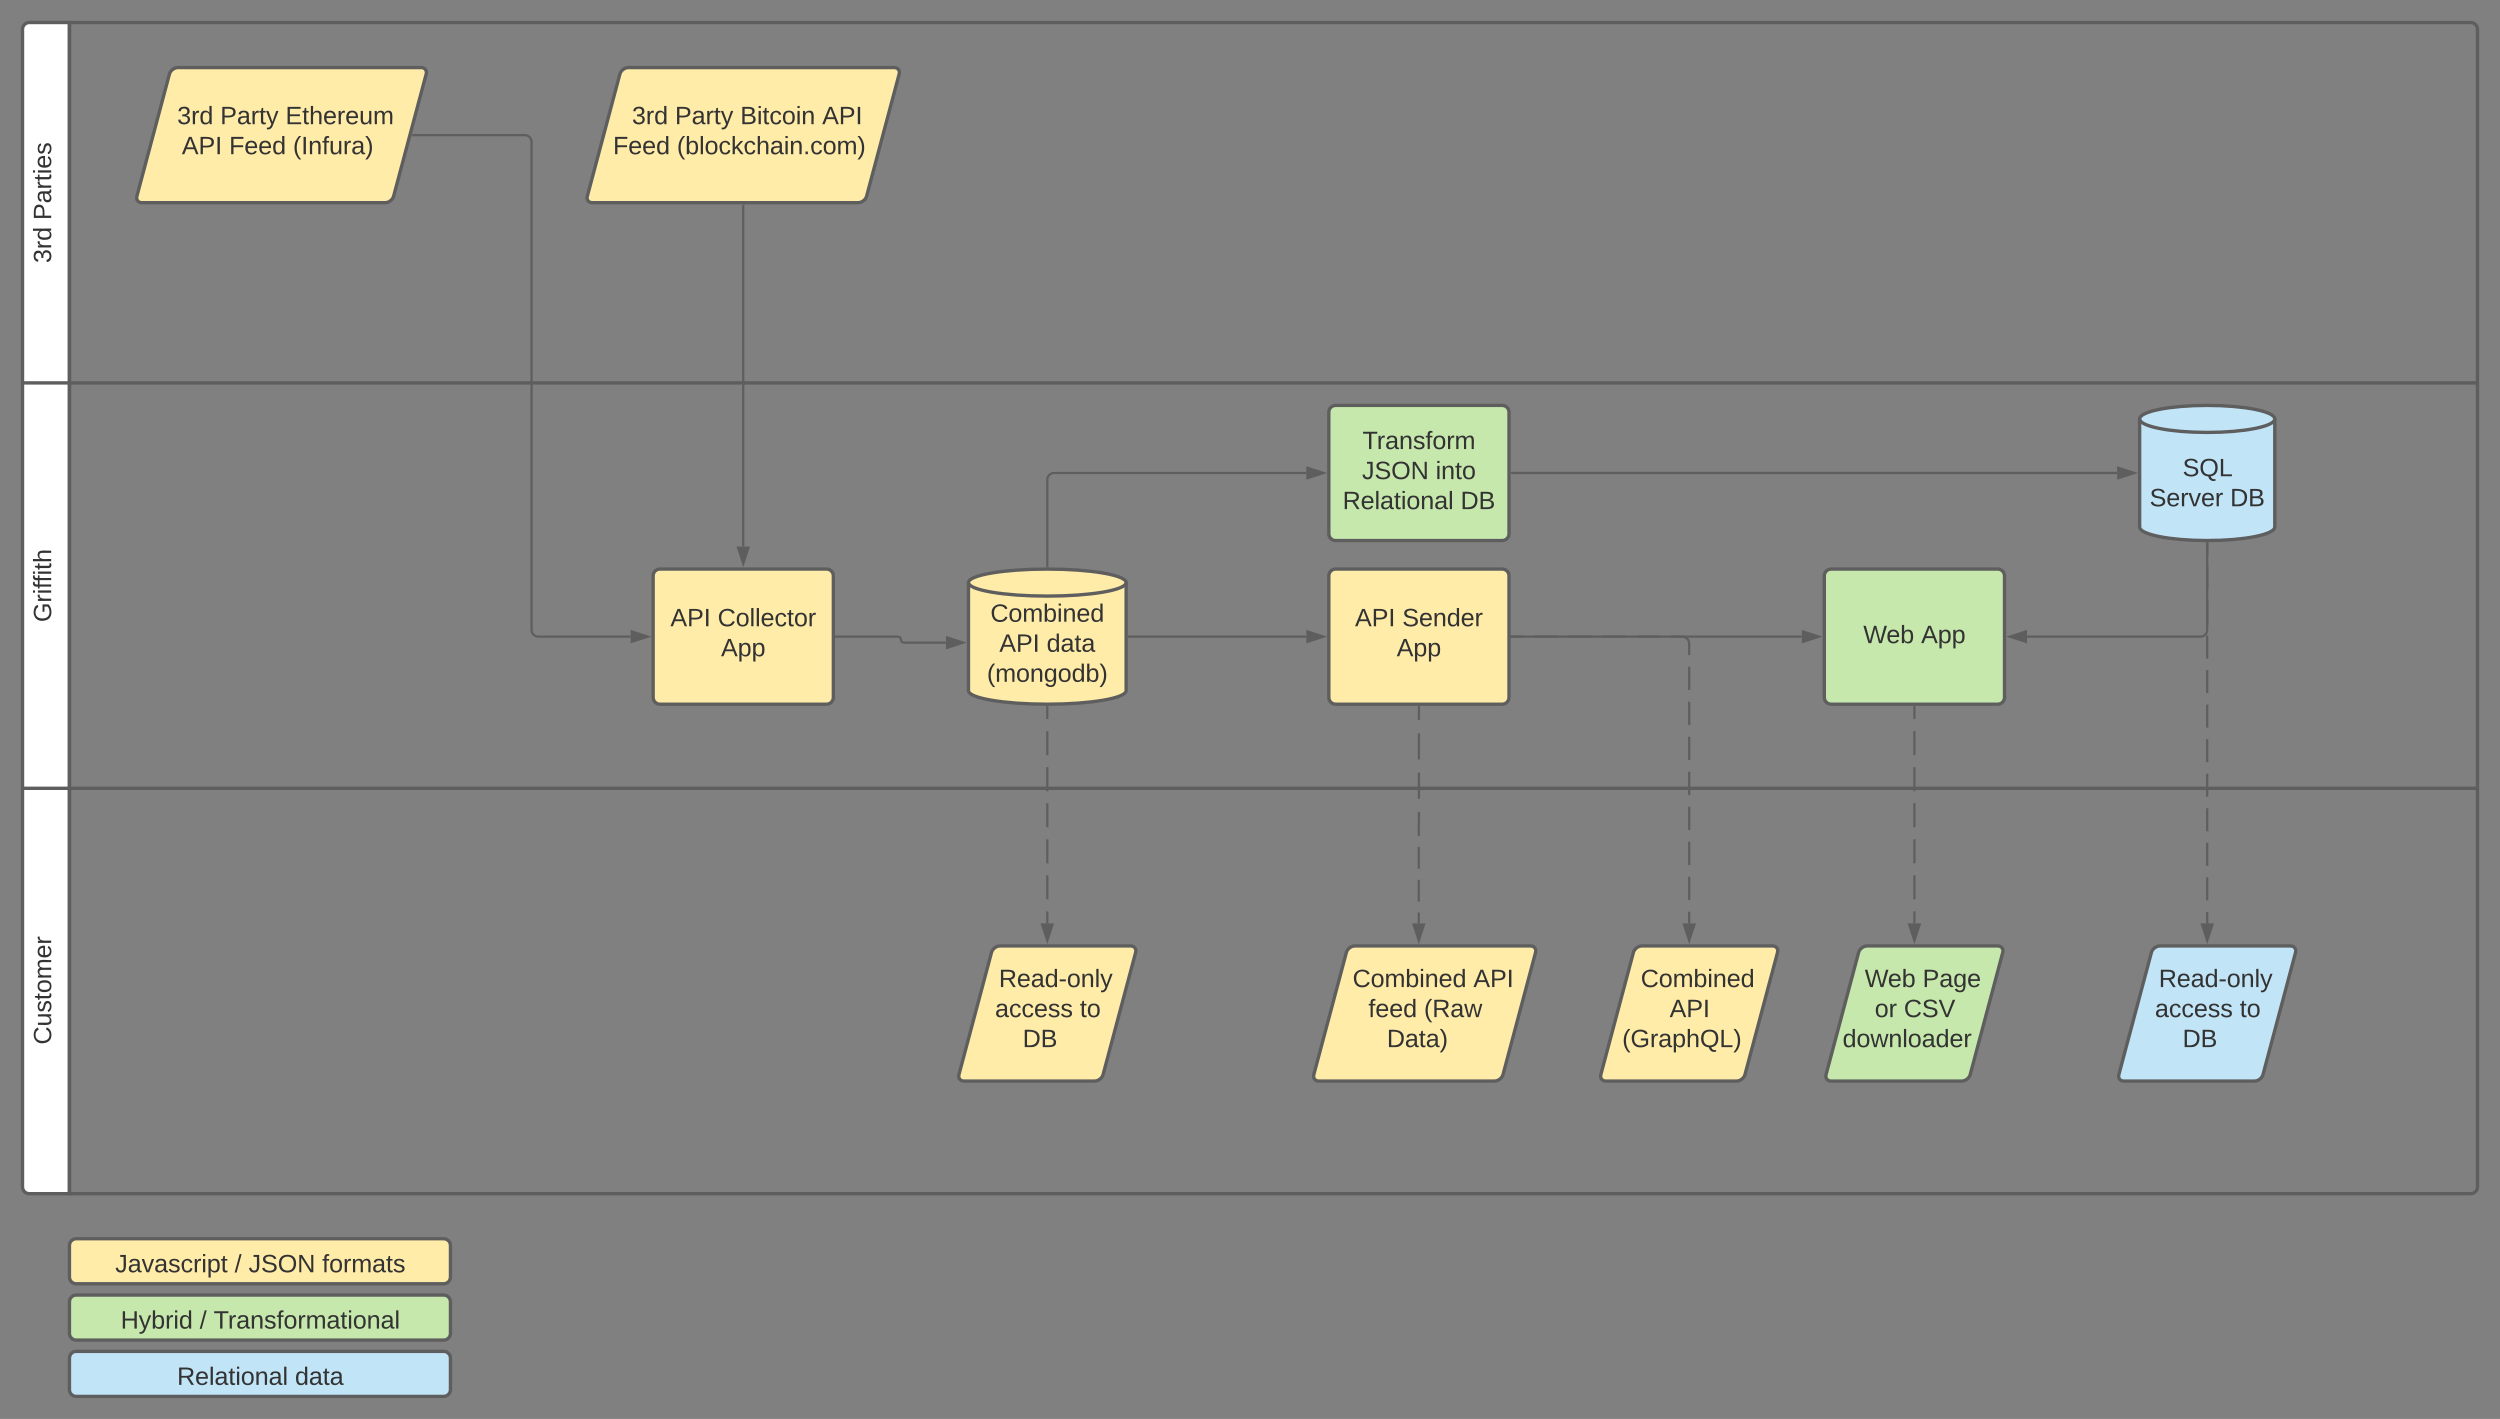 <svg xmlns="http://www.w3.org/2000/svg" xmlns:xlink="http://www.w3.org/1999/xlink" xmlns:lucid="lucid" width="2220" height="1260"><rect width="100%" height="100%" fill="#808080" stroke="none"/><g transform="translate(-1080 -40)" lucid:page-tab-id="0_0"><path d="M1446.55 160h99.48c3.3 0 6 2.7 6 6v433.33c0 3.32 2.68 6 6 6H1640" stroke="#5e5e5e" stroke-width="2" fill="none"/><path d="M1446.58 161h-1.3l.54-2h.76z" fill="#5e5e5e"/><path d="M1655.26 605.33l-14.26 4.64v-9.27z" stroke="#5e5e5e" stroke-width="2" fill="#5e5e5e"/><path d="M1660 551.33c0-3.3 2.7-6 6-6h148c3.3 0 6 2.7 6 6v108c0 3.32-2.7 6-6 6h-148c-3.3 0-6-2.68-6-6z" stroke="#5e5e5e" stroke-width="3" fill="#ffeca9"/><use xlink:href="#a" transform="matrix(1,0,0,1,1672,557.333) translate(3.309 38.778)"/><use xlink:href="#b" transform="matrix(1,0,0,1,1672,557.333) translate(45.284 38.778)"/><use xlink:href="#c" transform="matrix(1,0,0,1,1672,557.333) translate(48.247 65.444)"/><path d="M1822.5 605.33h54.83c1.48 0 2.67 1.2 2.67 2.67s1.2 2.67 2.67 2.67H1920" stroke="#5e5e5e" stroke-width="2" fill="none"/><path d="M1822.53 606.33h-1.03v-2h1.03z" fill="#5e5e5e"/><path d="M1935.26 610.67L1921 615.3v-9.27z" stroke="#5e5e5e" stroke-width="2" fill="#5e5e5e"/><path d="M1740 222.5v302.83" stroke="#5e5e5e" stroke-width="2" fill="none"/><path d="M1741 222.53h-2v-1.03h2z" fill="#5e5e5e"/><path d="M1740 540.6l-4.64-14.27h9.28z" stroke="#5e5e5e" stroke-width="2" fill="#5e5e5e"/><path d="M1230.45 105.8c.86-3.2 4.24-5.8 7.55-5.8h216c3.3 0 5.3 2.6 4.45 5.8l-28.9 108.4c-.86 3.2-4.24 5.8-7.55 5.8h-216c-3.3 0-5.3-2.6-4.45-5.8z" stroke="#5e5e5e" stroke-width="3" fill="#ffeca9"/><use xlink:href="#d" transform="matrix(1,0,0,1,1205,105) translate(32.332 45.278)"/><use xlink:href="#e" transform="matrix(1,0,0,1,1205,105) translate(70.542 45.278)"/><use xlink:href="#f" transform="matrix(1,0,0,1,1205,105) translate(128.505 45.278)"/><use xlink:href="#g" transform="matrix(1,0,0,1,1205,105) translate(36.443 71.944)"/><use xlink:href="#h" transform="matrix(1,0,0,1,1205,105) translate(78.419 71.944)"/><use xlink:href="#i" transform="matrix(1,0,0,1,1205,105) translate(135.147 71.944)"/><path d="M1630.45 105.8c.86-3.2 4.24-5.8 7.55-5.8h236c3.3 0 5.3 2.6 4.45 5.8l-28.9 108.4c-.86 3.2-4.24 5.8-7.55 5.8h-236c-3.3 0-5.3-2.6-4.45-5.8z" stroke="#5e5e5e" stroke-width="3" fill="#ffeca9"/><use xlink:href="#d" transform="matrix(1,0,0,1,1605,105) translate(36.159 45.278)"/><use xlink:href="#e" transform="matrix(1,0,0,1,1605,105) translate(74.369 45.278)"/><use xlink:href="#j" transform="matrix(1,0,0,1,1605,105) translate(132.332 45.278)"/><use xlink:href="#k" transform="matrix(1,0,0,1,1605,105) translate(205.048 45.278)"/><use xlink:href="#h" transform="matrix(1,0,0,1,1605,105) translate(19.345 71.944)"/><use xlink:href="#l" transform="matrix(1,0,0,1,1605,105) translate(76.073 71.944)"/><path d="M2080 653.33c0 6.63-31.34 12-70 12s-70-5.37-70-12v-96c0-6.62 31.34-12 70-12s70 5.38 70 12z" stroke="#5e5e5e" stroke-width="3" fill="#ffeca9"/><path d="M2080 557.33c0 6.63-31.34 12-70 12s-70-5.37-70-12" stroke="#5e5e5e" stroke-width="3" fill="none"/><use xlink:href="#m" transform="matrix(1,0,0,1,1945,574.333) translate(14.475 17.778)"/><use xlink:href="#g" transform="matrix(1,0,0,1,1945,574.333) translate(22.407 44.444)"/><use xlink:href="#n" transform="matrix(1,0,0,1,1945,574.333) translate(64.383 44.444)"/><use xlink:href="#o" transform="matrix(1,0,0,1,1945,574.333) translate(11.389 71.111)"/><path d="M1100 380V66c0-3.3 2.7-6 6-6h35.67v320zM1100 380h41.67v360H1100zM1141.67 1100H1106c-3.3 0-6-2.7-6-6V740h41.67z" stroke="#5e5e5e" stroke-width="3" fill="#fff"/><path d="M1141.67 60H3274c3.3 0 6 2.7 6 6v314H1141.67zM1141.67 380H3280v360H1141.67zM3280 740v354c0 3.3-2.7 6-6 6H1141.67V740z" stroke="#5e5e5e" stroke-width="3" fill="none"/><use xlink:href="#d" transform="matrix(-1.8369701987210297e-16,-1,1,-1.8369701987210297e-16,1100,380) translate(106.389 25.444)"/><use xlink:href="#p" transform="matrix(-1.8369701987210297e-16,-1,1,-1.8369701987210297e-16,1100,380) translate(144.599 25.444)"/><use xlink:href="#q" transform="matrix(-1.8369701987210297e-16,-1,1,-1.8369701987210297e-16,1100,740) translate(147.593 25.444)"/><use xlink:href="#r" transform="matrix(-1.8369701987210297e-16,-1,1,-1.8369701987210297e-16,1100,1100) translate(132.444 25.444)"/><path d="M2082.5 605.33H2240" stroke="#5e5e5e" stroke-width="2" fill="none"/><path d="M2082.53 606.33h-1.03v-2h1.03z" fill="#5e5e5e"/><path d="M2255.26 605.33l-14.26 4.64v-9.27z" stroke="#5e5e5e" stroke-width="2" fill="#5e5e5e"/><path d="M2260 551.33c0-3.3 2.7-6 6-6h148c3.3 0 6 2.7 6 6v108c0 3.32-2.7 6-6 6h-148c-3.3 0-6-2.68-6-6z" stroke="#5e5e5e" stroke-width="3" fill="#ffeca9"/><use xlink:href="#a" transform="matrix(1,0,0,1,2272,557.333) translate(11.241 38.778)"/><use xlink:href="#s" transform="matrix(1,0,0,1,2272,557.333) translate(53.216 38.778)"/><use xlink:href="#c" transform="matrix(1,0,0,1,2272,557.333) translate(48.247 65.444)"/><path d="M2010 667.83v10.68m0 10.7v21.34m0 10.67v21.36m0 10.68v21.35m0 10.67v21.35m0 10.67v21.35m0 10.67V860" stroke="#5e5e5e" stroke-width="2" fill="none"/><path d="M2010 666.83l1-.03v1.06h-2v-1.06z" fill="#5e5e5e"/><path d="M2010 875.26l-4.64-14.26h9.28z" stroke="#5e5e5e" stroke-width="2" fill="#5e5e5e"/><path d="M1960.45 885.8c.86-3.2 4.24-5.8 7.55-5.8h116c3.3 0 5.3 2.6 4.45 5.8l-28.9 108.4c-.86 3.2-4.24 5.8-7.55 5.8h-116c-3.3 0-5.3-2.6-4.45-5.8z" stroke="#5e5e5e" stroke-width="3" fill="#ffeca9"/><use xlink:href="#t" transform="matrix(1,0,0,1,1935,885) translate(31.98 31.528)"/><use xlink:href="#u" transform="matrix(1,0,0,1,1935,885) translate(28.591 58.194)"/><use xlink:href="#v" transform="matrix(1,0,0,1,1935,885) translate(103.9 58.194)"/><use xlink:href="#w" transform="matrix(1,0,0,1,1935,885) translate(53.104 84.861)"/><path d="M2340 667.83v11.64m0 11.65v23.28m0 11.64v23.28m0 11.64v11.64l-.02.05-.04.02-.05.02-.03.03v9.7m0 9.7v19.4m0 9.68v19.4m0 9.7v9.7" stroke="#5e5e5e" stroke-width="2" fill="none"/><path d="M2341 667.86h-2v-1.03h2z" fill="#5e5e5e"/><path d="M2339.87 875.26l-4.63-14.26h9.27z" stroke="#5e5e5e" stroke-width="2" fill="#5e5e5e"/><path d="M2275.58 885.8c.85-3.2 4.23-5.8 7.55-5.8h156c3.3 0 5.3 2.6 4.45 5.8l-28.9 108.4c-.86 3.2-4.24 5.8-7.55 5.8h-156c-3.32 0-5.3-2.6-4.46-5.8z" stroke="#5e5e5e" stroke-width="3" fill="#ffeca9"/><use xlink:href="#x" transform="matrix(1,0,0,1,2250.125,885) translate(30.993 31.528)"/><use xlink:href="#k" transform="matrix(1,0,0,1,2250.125,885) translate(138.215 31.528)"/><use xlink:href="#y" transform="matrix(1,0,0,1,2250.125,885) translate(44.98 58.194)"/><use xlink:href="#z" transform="matrix(1,0,0,1,2250.125,885) translate(94.363 58.194)"/><use xlink:href="#A" transform="matrix(1,0,0,1,2250.125,885) translate(61.406 84.861)"/><path d="M2260 406c0-3.3 2.7-6 6-6h148c3.3 0 6 2.7 6 6v108c0 3.3-2.7 6-6 6h-148c-3.3 0-6-2.7-6-6z" stroke="#5e5e5e" stroke-width="3" fill="#c7e8ac"/><use xlink:href="#B" transform="matrix(1,0,0,1,2272,412) translate(17.907 26.778)"/><use xlink:href="#C" transform="matrix(1,0,0,1,2272,412) translate(17.444 53.444)"/><use xlink:href="#D" transform="matrix(1,0,0,1,2272,412) translate(82.815 53.444)"/><use xlink:href="#E" transform="matrix(1,0,0,1,2272,412) translate(0.253 80.111)"/><use xlink:href="#w" transform="matrix(1,0,0,1,2272,412) translate(104.944 80.111)"/><path d="M2010 542.83V466c0-3.3 2.7-6 6-6h224" stroke="#5e5e5e" stroke-width="2" fill="none"/><path d="M2011 543.87l-1-.04-1 .04v-1.06h2z" fill="#5e5e5e"/><path d="M2255.26 460l-14.26 4.64v-9.28z" stroke="#5e5e5e" stroke-width="2" fill="#5e5e5e"/><path d="M3100 508c0 6.63-26.86 12-60 12s-60-5.37-60-12v-96c0-6.63 26.86-12 60-12s60 5.37 60 12z" stroke="#5e5e5e" stroke-width="3" fill="#c1e4f7"/><path d="M3100 412c0 6.63-26.86 12-60 12s-60-5.37-60-12" stroke="#5e5e5e" stroke-width="3" fill="none"/><use xlink:href="#F" transform="matrix(1,0,0,1,2985,429) translate(33.179 33.903)"/><use xlink:href="#G" transform="matrix(1,0,0,1,2985,429) translate(3.858 60.569)"/><use xlink:href="#w" transform="matrix(1,0,0,1,2985,429) translate(75.34 60.569)"/><path d="M2422.5 460H2960" stroke="#5e5e5e" stroke-width="2" fill="none"/><path d="M2422.53 461h-1.03v-2h1.03z" fill="#5e5e5e"/><path d="M2975.26 460l-14.26 4.64v-9.28z" stroke="#5e5e5e" stroke-width="2" fill="#5e5e5e"/><path d="M3040 522.5v10.23m0 10.23v20.45m0 10.24v20.45m0 10.22v20.45m0 10.23v20.45m0 10.23v20.46m0 10.22v20.46m0 10.22v20.46m0 10.23v20.45m0 10.23v20.46m0 10.23v20.44m0 10.23V860" stroke="#5e5e5e" stroke-width="2" fill="none"/><path d="M3040 521.5l1-.03v1.06h-2v-1.07z" fill="#5e5e5e"/><path d="M3040 875.26l-4.64-14.26h9.28z" stroke="#5e5e5e" stroke-width="2" fill="#5e5e5e"/><path d="M2990.45 885.8c.86-3.2 4.24-5.8 7.55-5.8h116c3.3 0 5.3 2.6 4.45 5.8l-28.9 108.4c-.86 3.2-4.24 5.8-7.55 5.8h-116c-3.3 0-5.3-2.6-4.45-5.8z" stroke="#5e5e5e" stroke-width="3" fill="#c1e4f7"/><g><use xlink:href="#t" transform="matrix(1,0,0,1,2965,885) translate(31.98 31.528)"/><use xlink:href="#u" transform="matrix(1,0,0,1,2965,885) translate(28.591 58.194)"/><use xlink:href="#H" transform="matrix(1,0,0,1,2965,885) translate(103.9 58.194)"/><use xlink:href="#w" transform="matrix(1,0,0,1,2965,885) translate(53.104 84.861)"/></g><path d="M1141.67 1146c0-3.3 2.68-6 6-6H1474c3.3 0 6 2.7 6 6v28c0 3.3-2.7 6-6 6h-326.33c-3.32 0-6-2.7-6-6z" stroke="#5e5e5e" stroke-width="3" fill="#ffeca9"/><g><use xlink:href="#I" transform="matrix(1,0,0,1,1153.667,1152) translate(28.642 17.778)"/><use xlink:href="#J" transform="matrix(1,0,0,1,1153.667,1152) translate(134.691 17.778)"/><use xlink:href="#C" transform="matrix(1,0,0,1,1153.667,1152) translate(147.037 17.778)"/><use xlink:href="#K" transform="matrix(1,0,0,1,1153.667,1152) translate(212.407 17.778)"/></g><path d="M1141.67 1246c0-3.3 2.68-6 6-6H1474c3.3 0 6 2.7 6 6v28c0 3.3-2.7 6-6 6h-326.33c-3.32 0-6-2.7-6-6z" stroke="#5e5e5e" stroke-width="3" fill="#c1e4f7"/><g><use xlink:href="#L" transform="matrix(1,0,0,1,1153.667,1252) translate(83.549 17.778)"/><use xlink:href="#M" transform="matrix(1,0,0,1,1153.667,1252) translate(188.241 17.778)"/></g><path d="M1141.67 1196c0-3.3 2.68-6 6-6H1474c3.3 0 6 2.7 6 6v28c0 3.3-2.7 6-6 6h-326.33c-3.32 0-6-2.7-6-6z" stroke="#5e5e5e" stroke-width="3" fill="#c7e8ac"/><g><use xlink:href="#N" transform="matrix(1,0,0,1,1153.667,1202) translate(33.488 17.778)"/><use xlink:href="#J" transform="matrix(1,0,0,1,1153.667,1202) translate(103.673 17.778)"/><use xlink:href="#O" transform="matrix(1,0,0,1,1153.667,1202) translate(116.019 17.778)"/></g><path d="M2422.5 605.33h10.1m10.1 0h20.2m10.1 0h20.2m10.1 0h20.2m10.1 0h20.2m10.1 0h10.1l3.03.82 2.15 2.16.82 3.03v10.36m0 10.36v20.72m0 10.36v20.72m0 10.36v20.72m0 10.36v20.73m0 10.36v20.7m0 10.37v20.72m0 10.35v20.73m0 10.36V860" stroke="#5e5e5e" stroke-width="2" fill="none"/><path d="M2422.53 606.33h-1.03v-2h1.03z" fill="#5e5e5e"/><path d="M2580 875.26l-4.64-14.26h9.28z" stroke="#5e5e5e" stroke-width="2" fill="#5e5e5e"/><path d="M2530.45 885.8c.86-3.2 4.24-5.8 7.55-5.8h116c3.3 0 5.3 2.6 4.45 5.8l-28.9 108.4c-.86 3.2-4.24 5.8-7.55 5.8h-116c-3.3 0-5.3-2.6-4.45-5.8z" stroke="#5e5e5e" stroke-width="3" fill="#ffeca9"/><g><use xlink:href="#m" transform="matrix(1,0,0,1,2505,885) translate(31.98 31.528)"/><use xlink:href="#k" transform="matrix(1,0,0,1,2505,885) translate(57.604 58.194)"/><use xlink:href="#P" transform="matrix(1,0,0,1,2505,885) translate(15.511 84.861)"/></g><path d="M2422.5 605.33H2680" stroke="#5e5e5e" stroke-width="2" fill="none"/><path d="M2422.53 606.33h-1.03v-2h1.03z" fill="#5e5e5e"/><path d="M2695.26 605.33l-14.26 4.64v-9.27z" stroke="#5e5e5e" stroke-width="2" fill="#5e5e5e"/><path d="M2700 551.33c0-3.3 2.7-6 6-6h148c3.3 0 6 2.7 6 6v108c0 3.32-2.7 6-6 6h-148c-3.3 0-6-2.68-6-6z" stroke="#5e5e5e" stroke-width="3" fill="#c7e8ac"/><g><use xlink:href="#Q" transform="matrix(1,0,0,1,2712,557.333) translate(22.568 53.778)"/><use xlink:href="#c" transform="matrix(1,0,0,1,2712,557.333) translate(73.926 53.778)"/></g><path d="M2780 667.83v10.68m0 10.68v21.36m0 10.67v21.36m0 10.68v21.35m0 10.67v21.35m0 10.67v21.35m0 10.67V860" stroke="#5e5e5e" stroke-width="2" fill="none"/><path d="M2781 667.86h-2v-1.03h2z" fill="#5e5e5e"/><path d="M2780 875.26l-4.64-14.26h9.28z" stroke="#5e5e5e" stroke-width="2" fill="#5e5e5e"/><path d="M2730.45 885.8c.86-3.2 4.24-5.8 7.55-5.8h116c3.3 0 5.3 2.6 4.45 5.8l-28.9 108.4c-.86 3.2-4.24 5.8-7.55 5.8h-116c-3.3 0-5.3-2.6-4.45-5.8z" stroke="#5e5e5e" stroke-width="3" fill="#c7e8ac"/><g><use xlink:href="#Q" transform="matrix(1,0,0,1,2705,885) translate(30.9 31.528)"/><use xlink:href="#R" transform="matrix(1,0,0,1,2705,885) translate(82.258 31.528)"/><use xlink:href="#S" transform="matrix(1,0,0,1,2705,885) translate(39.764 58.194)"/><use xlink:href="#T" transform="matrix(1,0,0,1,2705,885) translate(65.628 58.194)"/><use xlink:href="#U" transform="matrix(1,0,0,1,2705,885) translate(11.19 84.861)"/></g><path d="M3040 522.5v76.83c0 3.32-2.7 6-6 6h-154" stroke="#5e5e5e" stroke-width="2" fill="none"/><path d="M3040 521.5l1-.03v1.06h-2v-1.07z" fill="#5e5e5e"/><path d="M2864.74 605.33l14.26-4.63v9.27z" stroke="#5e5e5e" stroke-width="2" fill="#5e5e5e"/><defs><path fill="#333" d="M205 0l-28-72H64L36 0H1l101-248h38L239 0h-34zm-38-99l-47-123c-12 45-31 82-46 123h93" id="V"/><path fill="#333" d="M30-248c87 1 191-15 191 75 0 78-77 80-158 76V0H30v-248zm33 125c57 0 124 11 124-50 0-59-68-47-124-48v98" id="W"/><path fill="#333" d="M33 0v-248h34V0H33" id="X"/><g id="a"><use transform="matrix(0.062,0,0,0.062,0,0)" xlink:href="#V"/><use transform="matrix(0.062,0,0,0.062,14.815,0)" xlink:href="#W"/><use transform="matrix(0.062,0,0,0.062,29.63,0)" xlink:href="#X"/></g><path fill="#333" d="M212-179c-10-28-35-45-73-45-59 0-87 40-87 99 0 60 29 101 89 101 43 0 62-24 78-52l27 14C228-24 195 4 139 4 59 4 22-46 18-125c-6-104 99-153 187-111 19 9 31 26 39 46" id="Y"/><path fill="#333" d="M100-194c62-1 85 37 85 99 1 63-27 99-86 99S16-35 15-95c0-66 28-99 85-99zM99-20c44 1 53-31 53-75 0-43-8-75-51-75s-53 32-53 75 10 74 51 75" id="Z"/><path fill="#333" d="M24 0v-261h32V0H24" id="aa"/><path fill="#333" d="M100-194c63 0 86 42 84 106H49c0 40 14 67 53 68 26 1 43-12 49-29l28 8c-11 28-37 45-77 45C44 4 14-33 15-96c1-61 26-98 85-98zm52 81c6-60-76-77-97-28-3 7-6 17-6 28h103" id="ab"/><path fill="#333" d="M96-169c-40 0-48 33-48 73s9 75 48 75c24 0 41-14 43-38l32 2c-6 37-31 61-74 61-59 0-76-41-82-99-10-93 101-131 147-64 4 7 5 14 7 22l-32 3c-4-21-16-35-41-35" id="ac"/><path fill="#333" d="M59-47c-2 24 18 29 38 22v24C64 9 27 4 27-40v-127H5v-23h24l9-43h21v43h35v23H59v120" id="ad"/><path fill="#333" d="M114-163C36-179 61-72 57 0H25l-1-190h30c1 12-1 29 2 39 6-27 23-49 58-41v29" id="ae"/><g id="b"><use transform="matrix(0.062,0,0,0.062,0,0)" xlink:href="#Y"/><use transform="matrix(0.062,0,0,0.062,15.988,0)" xlink:href="#Z"/><use transform="matrix(0.062,0,0,0.062,28.333,0)" xlink:href="#aa"/><use transform="matrix(0.062,0,0,0.062,33.21,0)" xlink:href="#aa"/><use transform="matrix(0.062,0,0,0.062,38.086,0)" xlink:href="#ab"/><use transform="matrix(0.062,0,0,0.062,50.432,0)" xlink:href="#ac"/><use transform="matrix(0.062,0,0,0.062,61.543,0)" xlink:href="#ad"/><use transform="matrix(0.062,0,0,0.062,67.716,0)" xlink:href="#Z"/><use transform="matrix(0.062,0,0,0.062,80.062,0)" xlink:href="#ae"/></g><path fill="#333" d="M115-194c55 1 70 41 70 98S169 2 115 4C84 4 66-9 55-30l1 105H24l-1-265h31l2 30c10-21 28-34 59-34zm-8 174c40 0 45-34 45-75s-6-73-45-74c-42 0-51 32-51 76 0 43 10 73 51 73" id="af"/><g id="c"><use transform="matrix(0.062,0,0,0.062,0,0)" xlink:href="#V"/><use transform="matrix(0.062,0,0,0.062,14.815,0)" xlink:href="#af"/><use transform="matrix(0.062,0,0,0.062,27.16,0)" xlink:href="#af"/></g><path fill="#333" d="M126-127c33 6 58 20 58 59 0 88-139 92-164 29-3-8-5-16-6-25l32-3c6 27 21 44 54 44 32 0 52-15 52-46 0-38-36-46-79-43v-28c39 1 72-4 72-42 0-27-17-43-46-43-28 0-47 15-49 41l-32-3c6-42 35-63 81-64 48-1 79 21 79 65 0 36-21 52-52 59" id="ag"/><path fill="#333" d="M85-194c31 0 48 13 60 33l-1-100h32l1 261h-30c-2-10 0-23-3-31C134-8 116 4 85 4 32 4 16-35 15-94c0-66 23-100 70-100zm9 24c-40 0-46 34-46 75 0 40 6 74 45 74 42 0 51-32 51-76 0-42-9-74-50-73" id="ah"/><g id="d"><use transform="matrix(0.062,0,0,0.062,0,0)" xlink:href="#ag"/><use transform="matrix(0.062,0,0,0.062,12.346,0)" xlink:href="#ae"/><use transform="matrix(0.062,0,0,0.062,19.691,0)" xlink:href="#ah"/></g><path fill="#333" d="M141-36C126-15 110 5 73 4 37 3 15-17 15-53c-1-64 63-63 125-63 3-35-9-54-41-54-24 1-41 7-42 31l-33-3c5-37 33-52 76-52 45 0 72 20 72 64v82c-1 20 7 32 28 27v20c-31 9-61-2-59-35zM48-53c0 20 12 33 32 33 41-3 63-29 60-74-43 2-92-5-92 41" id="ai"/><path fill="#333" d="M179-190L93 31C79 59 56 82 12 73V49c39 6 53-20 64-50L1-190h34L92-34l54-156h33" id="aj"/><g id="e"><use transform="matrix(0.062,0,0,0.062,0,0)" xlink:href="#W"/><use transform="matrix(0.062,0,0,0.062,14.815,0)" xlink:href="#ai"/><use transform="matrix(0.062,0,0,0.062,27.16,0)" xlink:href="#ae"/><use transform="matrix(0.062,0,0,0.062,34.506,0)" xlink:href="#ad"/><use transform="matrix(0.062,0,0,0.062,40.679,0)" xlink:href="#aj"/></g><path fill="#333" d="M30 0v-248h187v28H63v79h144v27H63v87h162V0H30" id="ak"/><path fill="#333" d="M106-169C34-169 62-67 57 0H25v-261h32l-1 103c12-21 28-36 61-36 89 0 53 116 60 194h-32v-121c2-32-8-49-39-48" id="al"/><path fill="#333" d="M84 4C-5 8 30-112 23-190h32v120c0 31 7 50 39 49 72-2 45-101 50-169h31l1 190h-30c-1-10 1-25-2-33-11 22-28 36-60 37" id="am"/><path fill="#333" d="M210-169c-67 3-38 105-44 169h-31v-121c0-29-5-50-35-48C34-165 62-65 56 0H25l-1-190h30c1 10-1 24 2 32 10-44 99-50 107 0 11-21 27-35 58-36 85-2 47 119 55 194h-31v-121c0-29-5-49-35-48" id="an"/><g id="f"><use transform="matrix(0.062,0,0,0.062,0,0)" xlink:href="#ak"/><use transform="matrix(0.062,0,0,0.062,14.815,0)" xlink:href="#ad"/><use transform="matrix(0.062,0,0,0.062,20.988,0)" xlink:href="#al"/><use transform="matrix(0.062,0,0,0.062,33.333,0)" xlink:href="#ab"/><use transform="matrix(0.062,0,0,0.062,45.679,0)" xlink:href="#ae"/><use transform="matrix(0.062,0,0,0.062,53.025,0)" xlink:href="#ab"/><use transform="matrix(0.062,0,0,0.062,65.37,0)" xlink:href="#am"/><use transform="matrix(0.062,0,0,0.062,77.716,0)" xlink:href="#an"/></g><g id="g"><use transform="matrix(0.062,0,0,0.062,0,0)" xlink:href="#V"/><use transform="matrix(0.062,0,0,0.062,14.815,0)" xlink:href="#W"/><use transform="matrix(0.062,0,0,0.062,29.63,0)" xlink:href="#X"/></g><path fill="#333" d="M63-220v92h138v28H63V0H30v-248h175v28H63" id="ao"/><g id="h"><use transform="matrix(0.062,0,0,0.062,0,0)" xlink:href="#ao"/><use transform="matrix(0.062,0,0,0.062,13.519,0)" xlink:href="#ab"/><use transform="matrix(0.062,0,0,0.062,25.864,0)" xlink:href="#ab"/><use transform="matrix(0.062,0,0,0.062,38.21,0)" xlink:href="#ah"/></g><path fill="#333" d="M87 75C49 33 22-17 22-94c0-76 28-126 65-167h31c-38 41-64 92-64 168S80 34 118 75H87" id="ap"/><path fill="#333" d="M117-194c89-4 53 116 60 194h-32v-121c0-31-8-49-39-48C34-167 62-67 57 0H25l-1-190h30c1 10-1 24 2 32 11-22 29-35 61-36" id="aq"/><path fill="#333" d="M101-234c-31-9-42 10-38 44h38v23H63V0H32v-167H5v-23h27c-7-52 17-82 69-68v24" id="ar"/><path fill="#333" d="M33-261c38 41 65 92 65 168S71 34 33 75H2C39 34 66-17 66-93S39-220 2-261h31" id="as"/><g id="i"><use transform="matrix(0.062,0,0,0.062,0,0)" xlink:href="#ap"/><use transform="matrix(0.062,0,0,0.062,7.346,0)" xlink:href="#X"/><use transform="matrix(0.062,0,0,0.062,13.519,0)" xlink:href="#aq"/><use transform="matrix(0.062,0,0,0.062,25.864,0)" xlink:href="#ar"/><use transform="matrix(0.062,0,0,0.062,32.037,0)" xlink:href="#am"/><use transform="matrix(0.062,0,0,0.062,44.383,0)" xlink:href="#ae"/><use transform="matrix(0.062,0,0,0.062,51.728,0)" xlink:href="#ai"/><use transform="matrix(0.062,0,0,0.062,64.074,0)" xlink:href="#as"/></g><path fill="#333" d="M160-131c35 5 61 23 61 61C221 17 115-2 30 0v-248c76 3 177-17 177 60 0 33-19 50-47 57zm-97-11c50-1 110 9 110-42 0-47-63-36-110-37v79zm0 115c55-2 124 14 124-45 0-56-70-42-124-44v89" id="at"/><path fill="#333" d="M24-231v-30h32v30H24zM24 0v-190h32V0H24" id="au"/><g id="j"><use transform="matrix(0.062,0,0,0.062,0,0)" xlink:href="#at"/><use transform="matrix(0.062,0,0,0.062,14.815,0)" xlink:href="#au"/><use transform="matrix(0.062,0,0,0.062,19.691,0)" xlink:href="#ad"/><use transform="matrix(0.062,0,0,0.062,25.864,0)" xlink:href="#ac"/><use transform="matrix(0.062,0,0,0.062,36.975,0)" xlink:href="#Z"/><use transform="matrix(0.062,0,0,0.062,49.321,0)" xlink:href="#au"/><use transform="matrix(0.062,0,0,0.062,54.198,0)" xlink:href="#aq"/></g><g id="k"><use transform="matrix(0.062,0,0,0.062,0,0)" xlink:href="#V"/><use transform="matrix(0.062,0,0,0.062,14.815,0)" xlink:href="#W"/><use transform="matrix(0.062,0,0,0.062,29.63,0)" xlink:href="#X"/></g><path fill="#333" d="M115-194c53 0 69 39 70 98 0 66-23 100-70 100C84 3 66-7 56-30L54 0H23l1-261h32v101c10-23 28-34 59-34zm-8 174c40 0 45-34 45-75 0-40-5-75-45-74-42 0-51 32-51 76 0 43 10 73 51 73" id="av"/><path fill="#333" d="M143 0L79-87 56-68V0H24v-261h32v163l83-92h37l-77 82L181 0h-38" id="aw"/><path fill="#333" d="M33 0v-38h34V0H33" id="ax"/><g id="l"><use transform="matrix(0.062,0,0,0.062,0,0)" xlink:href="#ap"/><use transform="matrix(0.062,0,0,0.062,7.346,0)" xlink:href="#av"/><use transform="matrix(0.062,0,0,0.062,19.691,0)" xlink:href="#aa"/><use transform="matrix(0.062,0,0,0.062,24.568,0)" xlink:href="#Z"/><use transform="matrix(0.062,0,0,0.062,36.914,0)" xlink:href="#ac"/><use transform="matrix(0.062,0,0,0.062,48.025,0)" xlink:href="#aw"/><use transform="matrix(0.062,0,0,0.062,59.136,0)" xlink:href="#ac"/><use transform="matrix(0.062,0,0,0.062,70.247,0)" xlink:href="#al"/><use transform="matrix(0.062,0,0,0.062,82.593,0)" xlink:href="#ai"/><use transform="matrix(0.062,0,0,0.062,94.938,0)" xlink:href="#au"/><use transform="matrix(0.062,0,0,0.062,99.815,0)" xlink:href="#aq"/><use transform="matrix(0.062,0,0,0.062,112.16,0)" xlink:href="#ax"/><use transform="matrix(0.062,0,0,0.062,118.333,0)" xlink:href="#ac"/><use transform="matrix(0.062,0,0,0.062,129.444,0)" xlink:href="#Z"/><use transform="matrix(0.062,0,0,0.062,141.79,0)" xlink:href="#an"/><use transform="matrix(0.062,0,0,0.062,160.247,0)" xlink:href="#as"/></g><g id="m"><use transform="matrix(0.062,0,0,0.062,0,0)" xlink:href="#Y"/><use transform="matrix(0.062,0,0,0.062,15.988,0)" xlink:href="#Z"/><use transform="matrix(0.062,0,0,0.062,28.333,0)" xlink:href="#an"/><use transform="matrix(0.062,0,0,0.062,46.79,0)" xlink:href="#av"/><use transform="matrix(0.062,0,0,0.062,59.136,0)" xlink:href="#au"/><use transform="matrix(0.062,0,0,0.062,64.012,0)" xlink:href="#aq"/><use transform="matrix(0.062,0,0,0.062,76.358,0)" xlink:href="#ab"/><use transform="matrix(0.062,0,0,0.062,88.704,0)" xlink:href="#ah"/></g><g id="n"><use transform="matrix(0.062,0,0,0.062,0,0)" xlink:href="#ah"/><use transform="matrix(0.062,0,0,0.062,12.346,0)" xlink:href="#ai"/><use transform="matrix(0.062,0,0,0.062,24.691,0)" xlink:href="#ad"/><use transform="matrix(0.062,0,0,0.062,30.864,0)" xlink:href="#ai"/></g><path fill="#333" d="M177-190C167-65 218 103 67 71c-23-6-38-20-44-43l32-5c15 47 100 32 89-28v-30C133-14 115 1 83 1 29 1 15-40 15-95c0-56 16-97 71-98 29-1 48 16 59 35 1-10 0-23 2-32h30zM94-22c36 0 50-32 50-73 0-42-14-75-50-75-39 0-46 34-46 75s6 73 46 73" id="ay"/><g id="o"><use transform="matrix(0.062,0,0,0.062,0,0)" xlink:href="#ap"/><use transform="matrix(0.062,0,0,0.062,7.346,0)" xlink:href="#an"/><use transform="matrix(0.062,0,0,0.062,25.802,0)" xlink:href="#Z"/><use transform="matrix(0.062,0,0,0.062,38.148,0)" xlink:href="#aq"/><use transform="matrix(0.062,0,0,0.062,50.494,0)" xlink:href="#ay"/><use transform="matrix(0.062,0,0,0.062,62.84,0)" xlink:href="#Z"/><use transform="matrix(0.062,0,0,0.062,75.185,0)" xlink:href="#ah"/><use transform="matrix(0.062,0,0,0.062,87.531,0)" xlink:href="#av"/><use transform="matrix(0.062,0,0,0.062,99.877,0)" xlink:href="#as"/></g><path fill="#333" d="M135-143c-3-34-86-38-87 0 15 53 115 12 119 90S17 21 10-45l28-5c4 36 97 45 98 0-10-56-113-15-118-90-4-57 82-63 122-42 12 7 21 19 24 35" id="az"/><g id="p"><use transform="matrix(0.062,0,0,0.062,0,0)" xlink:href="#W"/><use transform="matrix(0.062,0,0,0.062,14.815,0)" xlink:href="#ai"/><use transform="matrix(0.062,0,0,0.062,27.16,0)" xlink:href="#ae"/><use transform="matrix(0.062,0,0,0.062,34.506,0)" xlink:href="#ad"/><use transform="matrix(0.062,0,0,0.062,40.679,0)" xlink:href="#au"/><use transform="matrix(0.062,0,0,0.062,45.556,0)" xlink:href="#ab"/><use transform="matrix(0.062,0,0,0.062,57.901,0)" xlink:href="#az"/></g><path fill="#333" d="M143 4C61 4 22-44 18-125c-5-107 100-154 193-111 17 8 29 25 37 43l-32 9c-13-25-37-40-76-40-61 0-88 39-88 99 0 61 29 100 91 101 35 0 62-11 79-27v-45h-74v-28h105v86C228-13 192 4 143 4" id="aA"/><g id="q"><use transform="matrix(0.062,0,0,0.062,0,0)" xlink:href="#aA"/><use transform="matrix(0.062,0,0,0.062,17.284,0)" xlink:href="#ae"/><use transform="matrix(0.062,0,0,0.062,24.63,0)" xlink:href="#au"/><use transform="matrix(0.062,0,0,0.062,29.506,0)" xlink:href="#ar"/><use transform="matrix(0.062,0,0,0.062,35.247,0)" xlink:href="#ar"/><use transform="matrix(0.062,0,0,0.062,41.42,0)" xlink:href="#au"/><use transform="matrix(0.062,0,0,0.062,46.296,0)" xlink:href="#ad"/><use transform="matrix(0.062,0,0,0.062,52.469,0)" xlink:href="#al"/></g><g id="r"><use transform="matrix(0.062,0,0,0.062,0,0)" xlink:href="#Y"/><use transform="matrix(0.062,0,0,0.062,15.988,0)" xlink:href="#am"/><use transform="matrix(0.062,0,0,0.062,28.333,0)" xlink:href="#az"/><use transform="matrix(0.062,0,0,0.062,39.444,0)" xlink:href="#ad"/><use transform="matrix(0.062,0,0,0.062,45.617,0)" xlink:href="#Z"/><use transform="matrix(0.062,0,0,0.062,57.963,0)" xlink:href="#an"/><use transform="matrix(0.062,0,0,0.062,76.42,0)" xlink:href="#ab"/><use transform="matrix(0.062,0,0,0.062,88.765,0)" xlink:href="#ae"/></g><path fill="#333" d="M185-189c-5-48-123-54-124 2 14 75 158 14 163 119 3 78-121 87-175 55-17-10-28-26-33-46l33-7c5 56 141 63 141-1 0-78-155-14-162-118-5-82 145-84 179-34 5 7 8 16 11 25" id="aB"/><g id="s"><use transform="matrix(0.062,0,0,0.062,0,0)" xlink:href="#aB"/><use transform="matrix(0.062,0,0,0.062,14.815,0)" xlink:href="#ab"/><use transform="matrix(0.062,0,0,0.062,27.16,0)" xlink:href="#aq"/><use transform="matrix(0.062,0,0,0.062,39.506,0)" xlink:href="#ah"/><use transform="matrix(0.062,0,0,0.062,51.852,0)" xlink:href="#ab"/><use transform="matrix(0.062,0,0,0.062,64.198,0)" xlink:href="#ae"/></g><path fill="#333" d="M233-177c-1 41-23 64-60 70L243 0h-38l-65-103H63V0H30v-248c88 3 205-21 203 71zM63-129c60-2 137 13 137-47 0-61-80-42-137-45v92" id="aC"/><path fill="#333" d="M16-82v-28h88v28H16" id="aD"/><g id="t"><use transform="matrix(0.062,0,0,0.062,0,0)" xlink:href="#aC"/><use transform="matrix(0.062,0,0,0.062,15.988,0)" xlink:href="#ab"/><use transform="matrix(0.062,0,0,0.062,28.333,0)" xlink:href="#ai"/><use transform="matrix(0.062,0,0,0.062,40.679,0)" xlink:href="#ah"/><use transform="matrix(0.062,0,0,0.062,53.025,0)" xlink:href="#aD"/><use transform="matrix(0.062,0,0,0.062,60.37,0)" xlink:href="#Z"/><use transform="matrix(0.062,0,0,0.062,72.716,0)" xlink:href="#aq"/><use transform="matrix(0.062,0,0,0.062,85.062,0)" xlink:href="#aa"/><use transform="matrix(0.062,0,0,0.062,89.938,0)" xlink:href="#aj"/></g><g id="u"><use transform="matrix(0.062,0,0,0.062,0,0)" xlink:href="#ai"/><use transform="matrix(0.062,0,0,0.062,12.346,0)" xlink:href="#ac"/><use transform="matrix(0.062,0,0,0.062,23.457,0)" xlink:href="#ac"/><use transform="matrix(0.062,0,0,0.062,34.568,0)" xlink:href="#ab"/><use transform="matrix(0.062,0,0,0.062,46.914,0)" xlink:href="#az"/><use transform="matrix(0.062,0,0,0.062,58.025,0)" xlink:href="#az"/></g><g id="v"><use transform="matrix(0.062,0,0,0.062,0,0)" xlink:href="#ad"/><use transform="matrix(0.062,0,0,0.062,6.173,0)" xlink:href="#Z"/></g><path fill="#333" d="M30-248c118-7 216 8 213 122C240-48 200 0 122 0H30v-248zM63-27c89 8 146-16 146-99s-60-101-146-95v194" id="aE"/><g id="w"><use transform="matrix(0.062,0,0,0.062,0,0)" xlink:href="#aE"/><use transform="matrix(0.062,0,0,0.062,15.988,0)" xlink:href="#at"/></g><g id="x"><use transform="matrix(0.062,0,0,0.062,0,0)" xlink:href="#Y"/><use transform="matrix(0.062,0,0,0.062,15.988,0)" xlink:href="#Z"/><use transform="matrix(0.062,0,0,0.062,28.333,0)" xlink:href="#an"/><use transform="matrix(0.062,0,0,0.062,46.79,0)" xlink:href="#av"/><use transform="matrix(0.062,0,0,0.062,59.136,0)" xlink:href="#au"/><use transform="matrix(0.062,0,0,0.062,64.012,0)" xlink:href="#aq"/><use transform="matrix(0.062,0,0,0.062,76.358,0)" xlink:href="#ab"/><use transform="matrix(0.062,0,0,0.062,88.704,0)" xlink:href="#ah"/></g><g id="y"><use transform="matrix(0.062,0,0,0.062,0,0)" xlink:href="#ar"/><use transform="matrix(0.062,0,0,0.062,6.173,0)" xlink:href="#ab"/><use transform="matrix(0.062,0,0,0.062,18.519,0)" xlink:href="#ab"/><use transform="matrix(0.062,0,0,0.062,30.864,0)" xlink:href="#ah"/></g><path fill="#333" d="M206 0h-36l-40-164L89 0H53L-1-190h32L70-26l43-164h34l41 164 42-164h31" id="aF"/><g id="z"><use transform="matrix(0.062,0,0,0.062,0,0)" xlink:href="#ap"/><use transform="matrix(0.062,0,0,0.062,7.346,0)" xlink:href="#aC"/><use transform="matrix(0.062,0,0,0.062,23.333,0)" xlink:href="#ai"/><use transform="matrix(0.062,0,0,0.062,35.679,0)" xlink:href="#aF"/></g><g id="A"><use transform="matrix(0.062,0,0,0.062,0,0)" xlink:href="#aE"/><use transform="matrix(0.062,0,0,0.062,15.988,0)" xlink:href="#ai"/><use transform="matrix(0.062,0,0,0.062,28.333,0)" xlink:href="#ad"/><use transform="matrix(0.062,0,0,0.062,34.506,0)" xlink:href="#ai"/><use transform="matrix(0.062,0,0,0.062,46.852,0)" xlink:href="#as"/></g><path fill="#333" d="M127-220V0H93v-220H8v-28h204v28h-85" id="aG"/><g id="B"><use transform="matrix(0.062,0,0,0.062,0,0)" xlink:href="#aG"/><use transform="matrix(0.062,0,0,0.062,12.716,0)" xlink:href="#ae"/><use transform="matrix(0.062,0,0,0.062,20.062,0)" xlink:href="#ai"/><use transform="matrix(0.062,0,0,0.062,32.407,0)" xlink:href="#aq"/><use transform="matrix(0.062,0,0,0.062,44.753,0)" xlink:href="#az"/><use transform="matrix(0.062,0,0,0.062,55.864,0)" xlink:href="#ar"/><use transform="matrix(0.062,0,0,0.062,62.037,0)" xlink:href="#Z"/><use transform="matrix(0.062,0,0,0.062,74.383,0)" xlink:href="#ae"/><use transform="matrix(0.062,0,0,0.062,81.728,0)" xlink:href="#an"/></g><path fill="#333" d="M153-248C145-148 188 4 80 4 36 3 13-21 6-62l32-5c4 25 16 42 43 43 27 0 39-20 39-49v-147H72v-28h81" id="aH"/><path fill="#333" d="M140-251c81 0 123 46 123 126C263-46 219 4 140 4 59 4 17-45 17-125s42-126 123-126zm0 227c63 0 89-41 89-101s-29-99-89-99c-61 0-89 39-89 99S79-25 140-24" id="aI"/><path fill="#333" d="M190 0L58-211 59 0H30v-248h39L202-35l-2-213h31V0h-41" id="aJ"/><g id="C"><use transform="matrix(0.062,0,0,0.062,0,0)" xlink:href="#aH"/><use transform="matrix(0.062,0,0,0.062,11.111,0)" xlink:href="#aB"/><use transform="matrix(0.062,0,0,0.062,25.926,0)" xlink:href="#aI"/><use transform="matrix(0.062,0,0,0.062,43.21,0)" xlink:href="#aJ"/></g><g id="D"><use transform="matrix(0.062,0,0,0.062,0,0)" xlink:href="#au"/><use transform="matrix(0.062,0,0,0.062,4.877,0)" xlink:href="#aq"/><use transform="matrix(0.062,0,0,0.062,17.222,0)" xlink:href="#ad"/><use transform="matrix(0.062,0,0,0.062,23.395,0)" xlink:href="#Z"/></g><g id="E"><use transform="matrix(0.062,0,0,0.062,0,0)" xlink:href="#aC"/><use transform="matrix(0.062,0,0,0.062,15.988,0)" xlink:href="#ab"/><use transform="matrix(0.062,0,0,0.062,28.333,0)" xlink:href="#aa"/><use transform="matrix(0.062,0,0,0.062,33.21,0)" xlink:href="#ai"/><use transform="matrix(0.062,0,0,0.062,45.556,0)" xlink:href="#ad"/><use transform="matrix(0.062,0,0,0.062,51.728,0)" xlink:href="#au"/><use transform="matrix(0.062,0,0,0.062,56.605,0)" xlink:href="#Z"/><use transform="matrix(0.062,0,0,0.062,68.951,0)" xlink:href="#aq"/><use transform="matrix(0.062,0,0,0.062,81.296,0)" xlink:href="#ai"/><use transform="matrix(0.062,0,0,0.062,93.642,0)" xlink:href="#aa"/></g><path fill="#333" d="M140-251c81 0 123 46 123 126C263-53 228-8 163 1c7 30 30 48 69 40v23c-55 16-95-15-103-61C56-3 17-48 17-125c0-80 42-126 123-126zm0 227c63 0 89-41 89-101s-29-99-89-99c-61 0-89 39-89 99S79-25 140-24" id="aK"/><path fill="#333" d="M30 0v-248h33v221h125V0H30" id="aL"/><g id="F"><use transform="matrix(0.062,0,0,0.062,0,0)" xlink:href="#aB"/><use transform="matrix(0.062,0,0,0.062,14.815,0)" xlink:href="#aK"/><use transform="matrix(0.062,0,0,0.062,32.099,0)" xlink:href="#aL"/></g><path fill="#333" d="M108 0H70L1-190h34L89-25l56-165h34" id="aM"/><g id="G"><use transform="matrix(0.062,0,0,0.062,0,0)" xlink:href="#aB"/><use transform="matrix(0.062,0,0,0.062,14.815,0)" xlink:href="#ab"/><use transform="matrix(0.062,0,0,0.062,27.16,0)" xlink:href="#ae"/><use transform="matrix(0.062,0,0,0.062,34.506,0)" xlink:href="#aM"/><use transform="matrix(0.062,0,0,0.062,45.617,0)" xlink:href="#ab"/><use transform="matrix(0.062,0,0,0.062,57.963,0)" xlink:href="#ae"/></g><g id="H"><use transform="matrix(0.062,0,0,0.062,0,0)" xlink:href="#ad"/><use transform="matrix(0.062,0,0,0.062,6.173,0)" xlink:href="#Z"/></g><g id="I"><use transform="matrix(0.062,0,0,0.062,0,0)" xlink:href="#aH"/><use transform="matrix(0.062,0,0,0.062,11.111,0)" xlink:href="#ai"/><use transform="matrix(0.062,0,0,0.062,23.457,0)" xlink:href="#aM"/><use transform="matrix(0.062,0,0,0.062,34.568,0)" xlink:href="#ai"/><use transform="matrix(0.062,0,0,0.062,46.914,0)" xlink:href="#az"/><use transform="matrix(0.062,0,0,0.062,58.025,0)" xlink:href="#ac"/><use transform="matrix(0.062,0,0,0.062,69.136,0)" xlink:href="#ae"/><use transform="matrix(0.062,0,0,0.062,76.481,0)" xlink:href="#au"/><use transform="matrix(0.062,0,0,0.062,81.358,0)" xlink:href="#af"/><use transform="matrix(0.062,0,0,0.062,93.704,0)" xlink:href="#ad"/></g><path fill="#333" d="M0 4l72-265h28L28 4H0" id="aN"/><use transform="matrix(0.062,0,0,0.062,0,0)" xlink:href="#aN" id="J"/><g id="K"><use transform="matrix(0.062,0,0,0.062,0,0)" xlink:href="#ar"/><use transform="matrix(0.062,0,0,0.062,6.173,0)" xlink:href="#Z"/><use transform="matrix(0.062,0,0,0.062,18.519,0)" xlink:href="#ae"/><use transform="matrix(0.062,0,0,0.062,25.864,0)" xlink:href="#an"/><use transform="matrix(0.062,0,0,0.062,44.321,0)" xlink:href="#ai"/><use transform="matrix(0.062,0,0,0.062,56.667,0)" xlink:href="#ad"/><use transform="matrix(0.062,0,0,0.062,62.84,0)" xlink:href="#az"/></g><g id="L"><use transform="matrix(0.062,0,0,0.062,0,0)" xlink:href="#aC"/><use transform="matrix(0.062,0,0,0.062,15.988,0)" xlink:href="#ab"/><use transform="matrix(0.062,0,0,0.062,28.333,0)" xlink:href="#aa"/><use transform="matrix(0.062,0,0,0.062,33.21,0)" xlink:href="#ai"/><use transform="matrix(0.062,0,0,0.062,45.556,0)" xlink:href="#ad"/><use transform="matrix(0.062,0,0,0.062,51.728,0)" xlink:href="#au"/><use transform="matrix(0.062,0,0,0.062,56.605,0)" xlink:href="#Z"/><use transform="matrix(0.062,0,0,0.062,68.951,0)" xlink:href="#aq"/><use transform="matrix(0.062,0,0,0.062,81.296,0)" xlink:href="#ai"/><use transform="matrix(0.062,0,0,0.062,93.642,0)" xlink:href="#aa"/></g><g id="M"><use transform="matrix(0.062,0,0,0.062,0,0)" xlink:href="#ah"/><use transform="matrix(0.062,0,0,0.062,12.346,0)" xlink:href="#ai"/><use transform="matrix(0.062,0,0,0.062,24.691,0)" xlink:href="#ad"/><use transform="matrix(0.062,0,0,0.062,30.864,0)" xlink:href="#ai"/></g><path fill="#333" d="M197 0v-115H63V0H30v-248h33v105h134v-105h34V0h-34" id="aO"/><g id="N"><use transform="matrix(0.062,0,0,0.062,0,0)" xlink:href="#aO"/><use transform="matrix(0.062,0,0,0.062,15.988,0)" xlink:href="#aj"/><use transform="matrix(0.062,0,0,0.062,27.099,0)" xlink:href="#av"/><use transform="matrix(0.062,0,0,0.062,39.444,0)" xlink:href="#ae"/><use transform="matrix(0.062,0,0,0.062,46.79,0)" xlink:href="#au"/><use transform="matrix(0.062,0,0,0.062,51.667,0)" xlink:href="#ah"/></g><g id="O"><use transform="matrix(0.062,0,0,0.062,0,0)" xlink:href="#aG"/><use transform="matrix(0.062,0,0,0.062,12.716,0)" xlink:href="#ae"/><use transform="matrix(0.062,0,0,0.062,20.062,0)" xlink:href="#ai"/><use transform="matrix(0.062,0,0,0.062,32.407,0)" xlink:href="#aq"/><use transform="matrix(0.062,0,0,0.062,44.753,0)" xlink:href="#az"/><use transform="matrix(0.062,0,0,0.062,55.864,0)" xlink:href="#ar"/><use transform="matrix(0.062,0,0,0.062,62.037,0)" xlink:href="#Z"/><use transform="matrix(0.062,0,0,0.062,74.383,0)" xlink:href="#ae"/><use transform="matrix(0.062,0,0,0.062,81.728,0)" xlink:href="#an"/><use transform="matrix(0.062,0,0,0.062,100.185,0)" xlink:href="#ai"/><use transform="matrix(0.062,0,0,0.062,112.531,0)" xlink:href="#ad"/><use transform="matrix(0.062,0,0,0.062,118.704,0)" xlink:href="#au"/><use transform="matrix(0.062,0,0,0.062,123.58,0)" xlink:href="#Z"/><use transform="matrix(0.062,0,0,0.062,135.926,0)" xlink:href="#aq"/><use transform="matrix(0.062,0,0,0.062,148.272,0)" xlink:href="#ai"/><use transform="matrix(0.062,0,0,0.062,160.617,0)" xlink:href="#aa"/></g><g id="P"><use transform="matrix(0.062,0,0,0.062,0,0)" xlink:href="#ap"/><use transform="matrix(0.062,0,0,0.062,7.346,0)" xlink:href="#aA"/><use transform="matrix(0.062,0,0,0.062,24.63,0)" xlink:href="#ae"/><use transform="matrix(0.062,0,0,0.062,31.975,0)" xlink:href="#ai"/><use transform="matrix(0.062,0,0,0.062,44.321,0)" xlink:href="#af"/><use transform="matrix(0.062,0,0,0.062,56.667,0)" xlink:href="#al"/><use transform="matrix(0.062,0,0,0.062,69.012,0)" xlink:href="#aK"/><use transform="matrix(0.062,0,0,0.062,86.296,0)" xlink:href="#aL"/><use transform="matrix(0.062,0,0,0.062,98.642,0)" xlink:href="#as"/></g><path fill="#333" d="M266 0h-40l-56-210L115 0H75L2-248h35L96-30l15-64 43-154h32l59 218 59-218h35" id="aP"/><g id="Q"><use transform="matrix(0.062,0,0,0.062,0,0)" xlink:href="#aP"/><use transform="matrix(0.062,0,0,0.062,20.494,0)" xlink:href="#ab"/><use transform="matrix(0.062,0,0,0.062,32.84,0)" xlink:href="#av"/></g><g id="R"><use transform="matrix(0.062,0,0,0.062,0,0)" xlink:href="#W"/><use transform="matrix(0.062,0,0,0.062,14.815,0)" xlink:href="#ai"/><use transform="matrix(0.062,0,0,0.062,27.16,0)" xlink:href="#ay"/><use transform="matrix(0.062,0,0,0.062,39.506,0)" xlink:href="#ab"/></g><g id="S"><use transform="matrix(0.062,0,0,0.062,0,0)" xlink:href="#Z"/><use transform="matrix(0.062,0,0,0.062,12.346,0)" xlink:href="#ae"/></g><path fill="#333" d="M137 0h-34L2-248h35l83 218 83-218h36" id="aQ"/><g id="T"><use transform="matrix(0.062,0,0,0.062,0,0)" xlink:href="#Y"/><use transform="matrix(0.062,0,0,0.062,15.988,0)" xlink:href="#aB"/><use transform="matrix(0.062,0,0,0.062,30.802,0)" xlink:href="#aQ"/></g><g id="U"><use transform="matrix(0.062,0,0,0.062,0,0)" xlink:href="#ah"/><use transform="matrix(0.062,0,0,0.062,12.346,0)" xlink:href="#Z"/><use transform="matrix(0.062,0,0,0.062,24.691,0)" xlink:href="#aF"/><use transform="matrix(0.062,0,0,0.062,40.679,0)" xlink:href="#aq"/><use transform="matrix(0.062,0,0,0.062,53.025,0)" xlink:href="#aa"/><use transform="matrix(0.062,0,0,0.062,57.901,0)" xlink:href="#Z"/><use transform="matrix(0.062,0,0,0.062,70.247,0)" xlink:href="#ai"/><use transform="matrix(0.062,0,0,0.062,82.593,0)" xlink:href="#ah"/><use transform="matrix(0.062,0,0,0.062,94.938,0)" xlink:href="#ab"/><use transform="matrix(0.062,0,0,0.062,107.284,0)" xlink:href="#ae"/></g></defs></g></svg>
